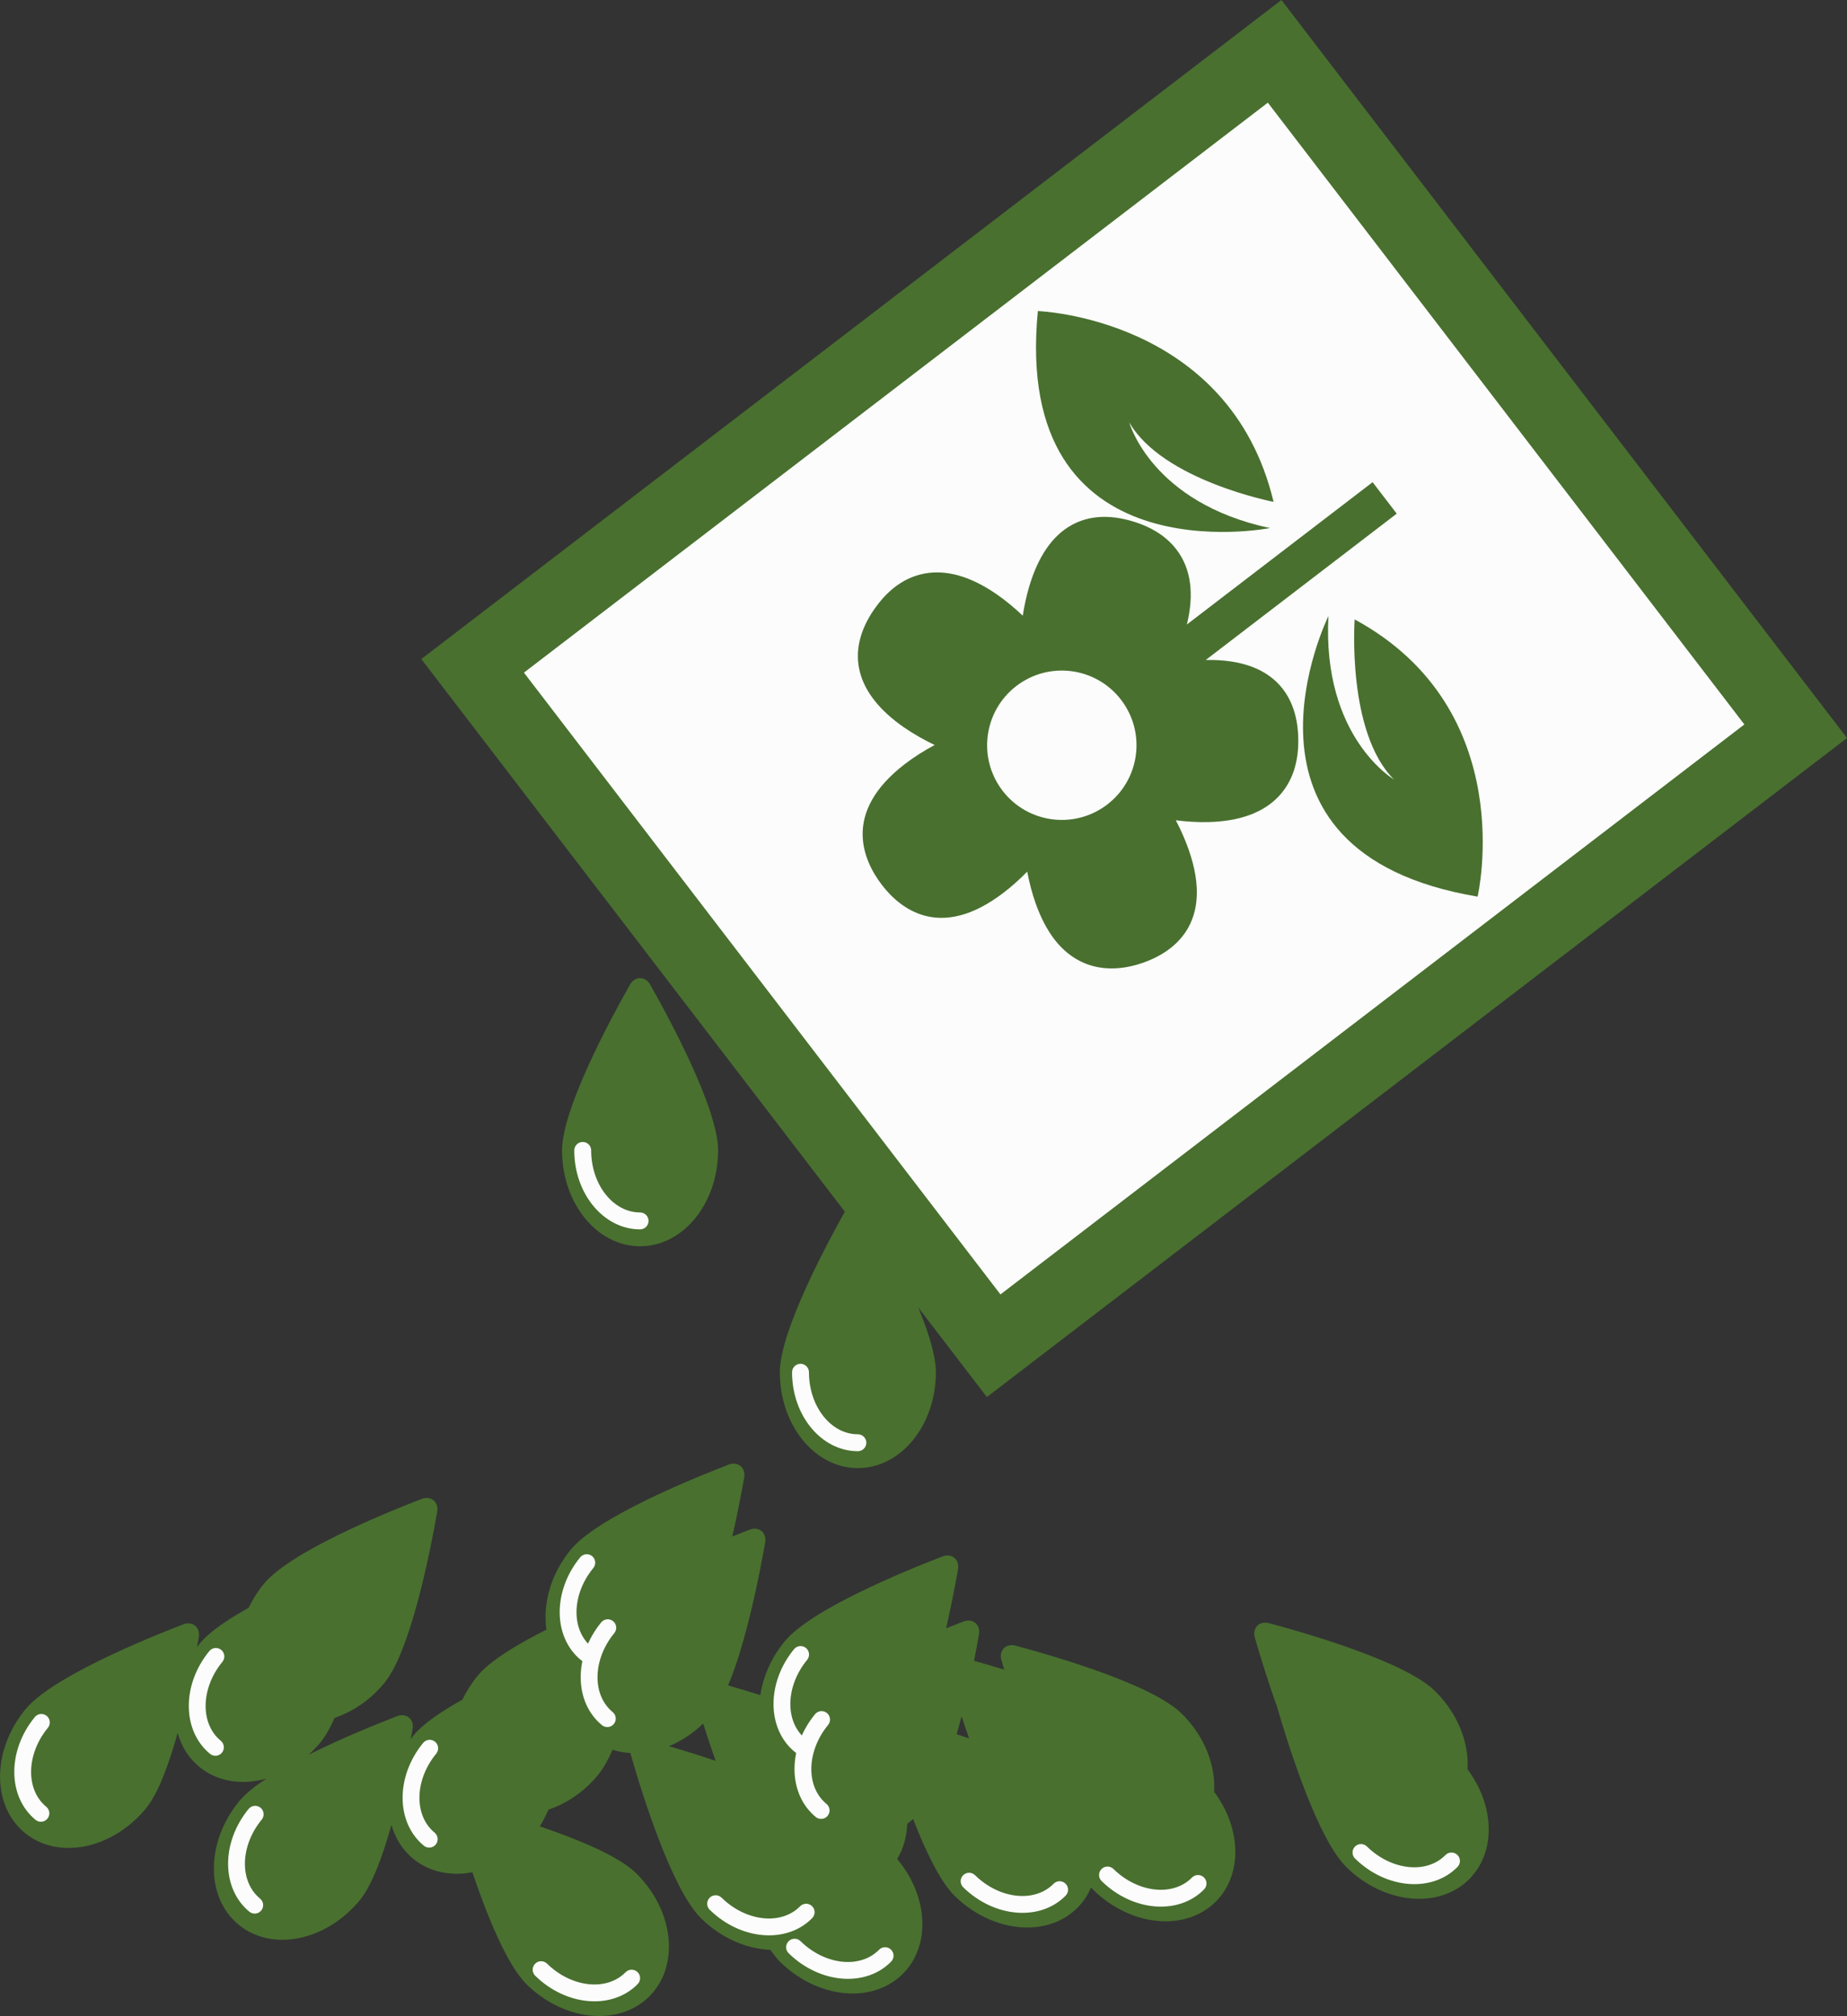 <svg xmlns="http://www.w3.org/2000/svg" width="989.36" height="1080" viewBox="0 0 989.36 1080"><rect x="0" y="0" width="989.36" height="1080" fill="#333333" stroke="none"/><g id="a"/><g id="b"><g id="c"><g id="d"><g><g><path d="M378.08 103.59h458.87v541.23H378.08z" transform="translate(680 1084.03) rotate(-127.46)" fill="#fcfcfc"/><path d="M686.41.0l302.96 395.36-460.74 353.05L225.67 353.05 686.41.0zm247.97 388.09L679.13 54.99 280.65 360.33l255.25 333.1 398.48-305.34z" fill="#49702f"/></g><g><path d="M468.22 326.48c-15.61 22.68-10.18 45.15 16.17 63.29 4.92 3.38 10.41 6.54 16.26 9.34-5.77 3.08-11.16 6.51-15.91 10.16-33.98 26.04-22.32 51.76-12.35 64.78 9.76 12.74 31.21 30.21 65.19 4.17 4.28-3.28 8.56-7.09 12.66-11.28 1.13 5.98 2.64 11.71 4.5 16.95 2.7 7.63 6.07 14.11 10.02 19.27 11.43 14.91 28.39 19.35 47.78 12.5 15.13-5.35 38.38-20.34 24.11-60.71-1.8-5.09-4.1-10.33-6.82-15.52 6.03.77 11.95 1.1 17.52.96 16.85-.43 29.56-5.13 37.77-13.97 7.17-7.73 10.64-18.21 10.3-31.17-.27-10.55-3.03-19.32-8.2-26.07-8.22-10.73-22.14-15.98-41.34-15.63l102.29-78.38-12.92-16.86-99.49 76.24c4.04-16.53 2.18-30.04-5.6-40.19h0c-5.34-6.97-13.3-12.07-23.65-15.14-12.37-3.68-23.28-2.99-32.41 2.02-10.31 5.66-17.97 16.74-22.78 32.92-1.46 4.9-2.62 10.19-3.47 15.67-4.6-4.38-9.39-8.31-14.18-11.61-13.89-9.56-26.94-13.23-38.77-10.9-10.34 2.04-19.31 8.48-26.66 19.17z" fill="#49702f"/><path d="M544.43 367.48c17.54-13.44 42.65-10.12 56.09 7.42 13.44 17.54 10.12 42.65-7.42 56.09-17.54 13.44-42.65 10.11-56.09-7.42-13.44-17.54-10.11-42.65 7.42-56.09z" fill="#fcfcfc"/><path d="M680.25 282.89s-138.28 27.32-124.31-116.25c0 0 102.71 3.52 126.26 102.21.0.0-59.35-11.47-77.3-42.56.0.0 11.76 43 75.35 56.6z" fill="#49702f"/><path d="M711.57 330.06s-62.34 126.42 79.92 150.27c0 0 23.32-100.09-65.85-148.5.0.0-4.36 60.29 20.99 85.71.0.0-38.46-22.54-35.05-87.48z" fill="#49702f"/></g></g><g><path d="M384.65 616.29c0 28.36-18.71 51.35-41.79 51.35s-41.79-22.99-41.79-51.35c0-21.98 25.09-68.84 36.39-88.83 2.62-4.63 8.19-4.63 10.81.0 11.3 19.99 36.39 66.85 36.39 88.83z" fill="#49702f"/><path d="M342.87 658.58c-19.44.0-35.26-18.97-35.26-42.29.0-2.5 2.03-4.53 4.53-4.53s4.53 2.03 4.53 4.53c0 18.32 11.75 33.23 26.2 33.23 2.5.0 4.53 2.03 4.53 4.53s-2.03 4.53-4.53 4.53z" fill="#fcfcfc"/></g><g><path d="M501.31 735.13c0 28.36-18.71 51.35-41.79 51.35s-41.79-22.99-41.79-51.35c0-21.98 25.09-68.84 36.39-88.83 2.62-4.63 8.19-4.63 10.81.0 11.3 19.99 36.39 66.85 36.39 88.83z" fill="#49702f"/><path d="M459.53 777.42c-19.44.0-35.26-18.97-35.26-42.29.0-2.5 2.03-4.53 4.53-4.53s4.53 2.03 4.53 4.53c0 18.32 11.75 33.23 26.2 33.23 2.5.0 4.53 2.03 4.53 4.53s-2.03 4.53-4.53 4.53z" fill="#fcfcfc"/></g><g><path d="M632.84 917.88c-15.68-15.4-66.69-30.34-88.86-36.29-5.14-1.38-9.04 2.59-7.57 7.71.45 1.57.96 3.31 1.5 5.14-5.9-1.81-11.38-3.4-16.16-4.73 1.06-5.38 1.96-10.25 2.65-14.19.92-5.24-3.38-8.78-8.35-6.86-2.69 1.04-5.82 2.27-9.26 3.65 2.82-12.3 4.99-23.77 6.37-31.64.92-5.24-3.38-8.78-8.35-6.86-21.42 8.27-70.56 28.54-84.51 45.51-7.26 8.83-11.56 18.91-13.01 28.77-6.18-1.96-12.05-3.71-17.29-5.2 9.66-22.84 16.75-58.79 19.87-76.57.92-5.24-3.38-8.78-8.35-6.86-2.69 1.04-5.82 2.27-9.26 3.65 2.81-12.3 4.99-23.77 6.37-31.64.92-5.24-3.38-8.78-8.35-6.86-21.42 8.27-70.56 28.54-84.51 45.51-10.81 13.15-15.13 29.07-13.05 42.88-15.72 7.9-30.25 16.67-36.86 24.71-3.33 4.05-6.04 8.37-8.15 12.8-11.31 6.29-21.02 12.88-26.08 19.03-.57.69-1.06 1.41-1.59 2.11.36-1.93.69-3.77.98-5.41.92-5.24-3.38-8.78-8.35-6.86-11.2 4.32-29.96 11.94-47.33 20.64 2.21-2.01 4.35-4.19 6.32-6.6 2.67-3.25 5.21-7.8 7.6-13.18 9.72-3.24 19.13-9.54 26.63-18.66 13.95-16.98 24.33-69.11 28.3-91.72.92-5.24-3.38-8.78-8.35-6.86-21.42 8.27-70.56 28.54-84.51 45.51-3.33 4.05-6.04 8.37-8.15 12.8-11.31 6.29-21.02 12.88-26.08 19.03-.57.69-1.06 1.41-1.59 2.11.36-1.93.69-3.77.98-5.41.92-5.24-3.38-8.78-8.35-6.86-21.42 8.27-70.56 28.54-84.51 45.51-18.01 21.91-18.16 51.55-.33 66.21 17.83 14.66 46.88 8.77 64.89-13.14 6.54-7.96 12.28-23.64 16.96-40.38 2.01 7.11 5.86 13.43 11.63 18.17 9.82 8.07 23.04 9.88 35.94 6.25-6.19 4.08-11.34 8.17-14.56 12.09-18.01 21.91-18.16 51.55-.33 66.21 17.83 14.66 46.88 8.77 64.89-13.14 6.54-7.96 12.28-23.64 16.96-40.38 2.01 7.11 5.86 13.43 11.63 18.17 8.75 7.19 20.21 9.41 31.73 7.24 7.77 22.98 18.47 49.64 29.09 60.08 20.23 19.88 49.75 22.64 65.92 6.18 16.17-16.46 12.88-45.92-7.35-65.8-9.26-9.1-30.86-18.03-51.56-25.05 1.61-2.6 3.17-5.61 4.66-8.97 9.72-3.24 19.13-9.54 26.63-18.66 2.71-3.29 5.28-7.93 7.69-13.4 3.06.99 6.27 1.54 9.55 1.73.03.14.03.27.07.41 6.34 22.07 22.19 72.81 37.87 88.21 10.84 10.65 24.34 16.34 37.04 16.83 1.75 2.52 3.5 4.74 5.25 6.46 20.23 19.88 49.75 22.64 65.92 6.18 15.01-15.27 13.23-41.72-3.26-61.34 3.41-5.58 5.17-12.03 5.39-18.82 1.07-.82 2.13-1.66 3.16-2.57 6.68 17.22 14.5 33.56 22.27 41.2 20.23 19.88 49.75 22.64 65.92 6.18 3.09-3.15 5.46-6.78 7.15-10.72.36.39.72.85 1.08 1.21 20.23 19.88 49.75 22.64 65.92 6.18 14.32-14.58 13.35-39.33-1.09-58.61.87-14.16-5.13-29.88-17.5-42.04zm-113.73 13.38c-2.24-.76-4.46-1.5-6.66-2.22.91-3.18 1.78-6.4 2.61-9.63 1.27 3.85 2.62 7.82 4.05 11.85zm-160.78 4.2c6.51-2.68 12.77-6.78 18.33-12.16 1.94 6.19 4.2 13.03 6.68 20.01-8.83-3.01-17.48-5.67-25.01-7.85z" fill="#49702f"/><path d="M786.1 947.87c.87-14.16-5.13-29.89-17.5-42.04-15.68-15.4-66.69-30.34-88.87-36.29-5.14-1.38-9.04 2.59-7.57 7.71 2.58 8.99 6.76 22.74 11.84 36.91 6.68 22.99 22.04 71.19 37.27 86.14 20.23 19.88 49.75 22.64 65.92 6.18 14.32-14.58 13.35-39.33-1.09-58.61z" fill="#49702f"/></g><path d="M19.03 974.9c-15.02-12.35-15.19-37.04-.38-55.06 1.59-1.93 4.44-2.21 6.38-.62 1.93 1.59 2.21 4.44.62 6.38-11.64 14.15-12.02 33.13-.87 42.3 1.93 1.59 2.21 4.44.62 6.38-1.59 1.93-4.44 2.21-6.38.62z" fill="#fcfcfc"/><path d="M133.56 1024.1c-15.02-12.34-15.19-37.04-.38-55.06 1.59-1.93 4.44-2.21 6.38-.62 1.93 1.59 2.21 4.44.62 6.38-11.64 14.15-12.02 33.13-.87 42.3 1.93 1.59 2.21 4.44.62 6.38-1.59 1.93-4.44 2.21-6.38.62z" fill="#fcfcfc"/><path d="M341.57 1062.9c-13.62 13.87-38.24 11.86-54.88-4.49-1.79-1.75-1.81-4.62-.06-6.41 1.75-1.79 4.62-1.81 6.41-.06 13.07 12.84 31.94 14.9 42.06 4.6 1.75-1.79 4.62-1.81 6.41-.06 1.79 1.75 1.81 4.62.06 6.41z" fill="#fcfcfc"/><path d="M477.34 1050.86c-13.62 13.87-38.24 11.86-54.88-4.49-1.79-1.75-1.81-4.62-.06-6.41 1.75-1.79 4.62-1.81 6.41-.06 13.07 12.84 31.94 14.9 42.06 4.6 1.75-1.79 4.62-1.81 6.41-.06 1.79 1.75 1.81 4.62.06 6.41z" fill="#fcfcfc"/><path d="M112.51 939.55c-15.02-12.34-15.19-37.04-.38-55.06 1.59-1.93 4.44-2.21 6.38-.62 1.93 1.59 2.21 4.44.62 6.38-11.64 14.15-12.02 33.13-.87 42.3 1.93 1.59 2.21 4.44.62 6.38-1.59 1.93-4.44 2.21-6.38.62z" fill="#fcfcfc"/><path d="M227.04 988.75c-15.02-12.34-15.19-37.04-.38-55.06 1.59-1.93 4.44-2.21 6.38-.62 1.93 1.59 2.21 4.44.62 6.38-11.63 14.15-12.02 33.13-.87 42.3 1.93 1.59 2.21 4.44.62 6.38-1.59 1.93-4.44 2.21-6.38.62z" fill="#fcfcfc"/><path d="M435.05 1027.56c-13.62 13.87-38.24 11.86-54.88-4.49-1.79-1.75-1.81-4.62-.06-6.41s4.62-1.81 6.41-.06c13.07 12.84 31.94 14.9 42.06 4.6 1.75-1.79 4.62-1.81 6.41-.06 1.79 1.75 1.81 4.62.06 6.41z" fill="#fcfcfc"/><path d="M570.82 1015.51c-13.62 13.87-38.24 11.86-54.88-4.49-1.79-1.75-1.81-4.62-.06-6.41 1.75-1.79 4.62-1.81 6.41-.06 13.07 12.84 31.94 14.9 42.06 4.6 1.75-1.79 4.62-1.81 6.41-.06 1.79 1.75 1.81 4.62.06 6.41z" fill="#fcfcfc"/><path d="M311.18 889.32c-15.02-12.35-15.19-37.04-.38-55.06 1.59-1.93 4.44-2.21 6.38-.62 1.93 1.59 2.21 4.44.62 6.38-11.64 14.15-12.02 33.13-.87 42.3 1.93 1.59 2.21 4.44.62 6.38-1.59 1.93-4.44 2.21-6.38.62z" fill="#fcfcfc"/><path d="M425.72 938.52c-15.02-12.34-15.19-37.04-.38-55.06 1.59-1.93 4.44-2.21 6.38-.62 1.93 1.59 2.21 4.44.62 6.38-11.64 14.15-12.02 33.13-.87 42.3 1.93 1.59 2.21 4.44.62 6.38-1.59 1.93-4.44 2.21-6.38.62z" fill="#fcfcfc"/><path d="M322.43 924.17c-15.02-12.35-15.19-37.04-.38-55.06 1.59-1.93 4.44-2.21 6.38-.62 1.93 1.59 2.21 4.44.62 6.38-11.63 14.15-12.02 33.13-.87 42.3 1.93 1.59 2.21 4.44.62 6.38-1.59 1.93-4.44 2.21-6.38.62z" fill="#fcfcfc"/><path d="M436.96 973.37c-15.02-12.34-15.19-37.04-.38-55.06 1.59-1.93 4.44-2.21 6.38-.62 1.93 1.59 2.21 4.44.62 6.38-11.64 14.15-12.02 33.13-.87 42.3 1.93 1.59 2.21 4.44.62 6.38-1.59 1.93-4.44 2.21-6.38.62z" fill="#fcfcfc"/><path d="M644.96 1012.18c-13.62 13.87-38.24 11.86-54.88-4.49-1.79-1.75-1.81-4.62-.06-6.41 1.75-1.79 4.62-1.81 6.41-.06 13.07 12.84 31.94 14.9 42.06 4.6 1.75-1.79 4.62-1.81 6.41-.06 1.79 1.75 1.81 4.62.06 6.41z" fill="#fcfcfc"/><path d="M780.73 1000.13c-13.62 13.87-38.24 11.86-54.88-4.49-1.79-1.75-1.81-4.62-.06-6.41 1.75-1.79 4.62-1.81 6.41-.06 13.07 12.84 31.94 14.9 42.06 4.6 1.75-1.79 4.62-1.81 6.41-.06 1.79 1.75 1.81 4.62.06 6.41z" fill="#fcfcfc"/></g></g></g></svg>